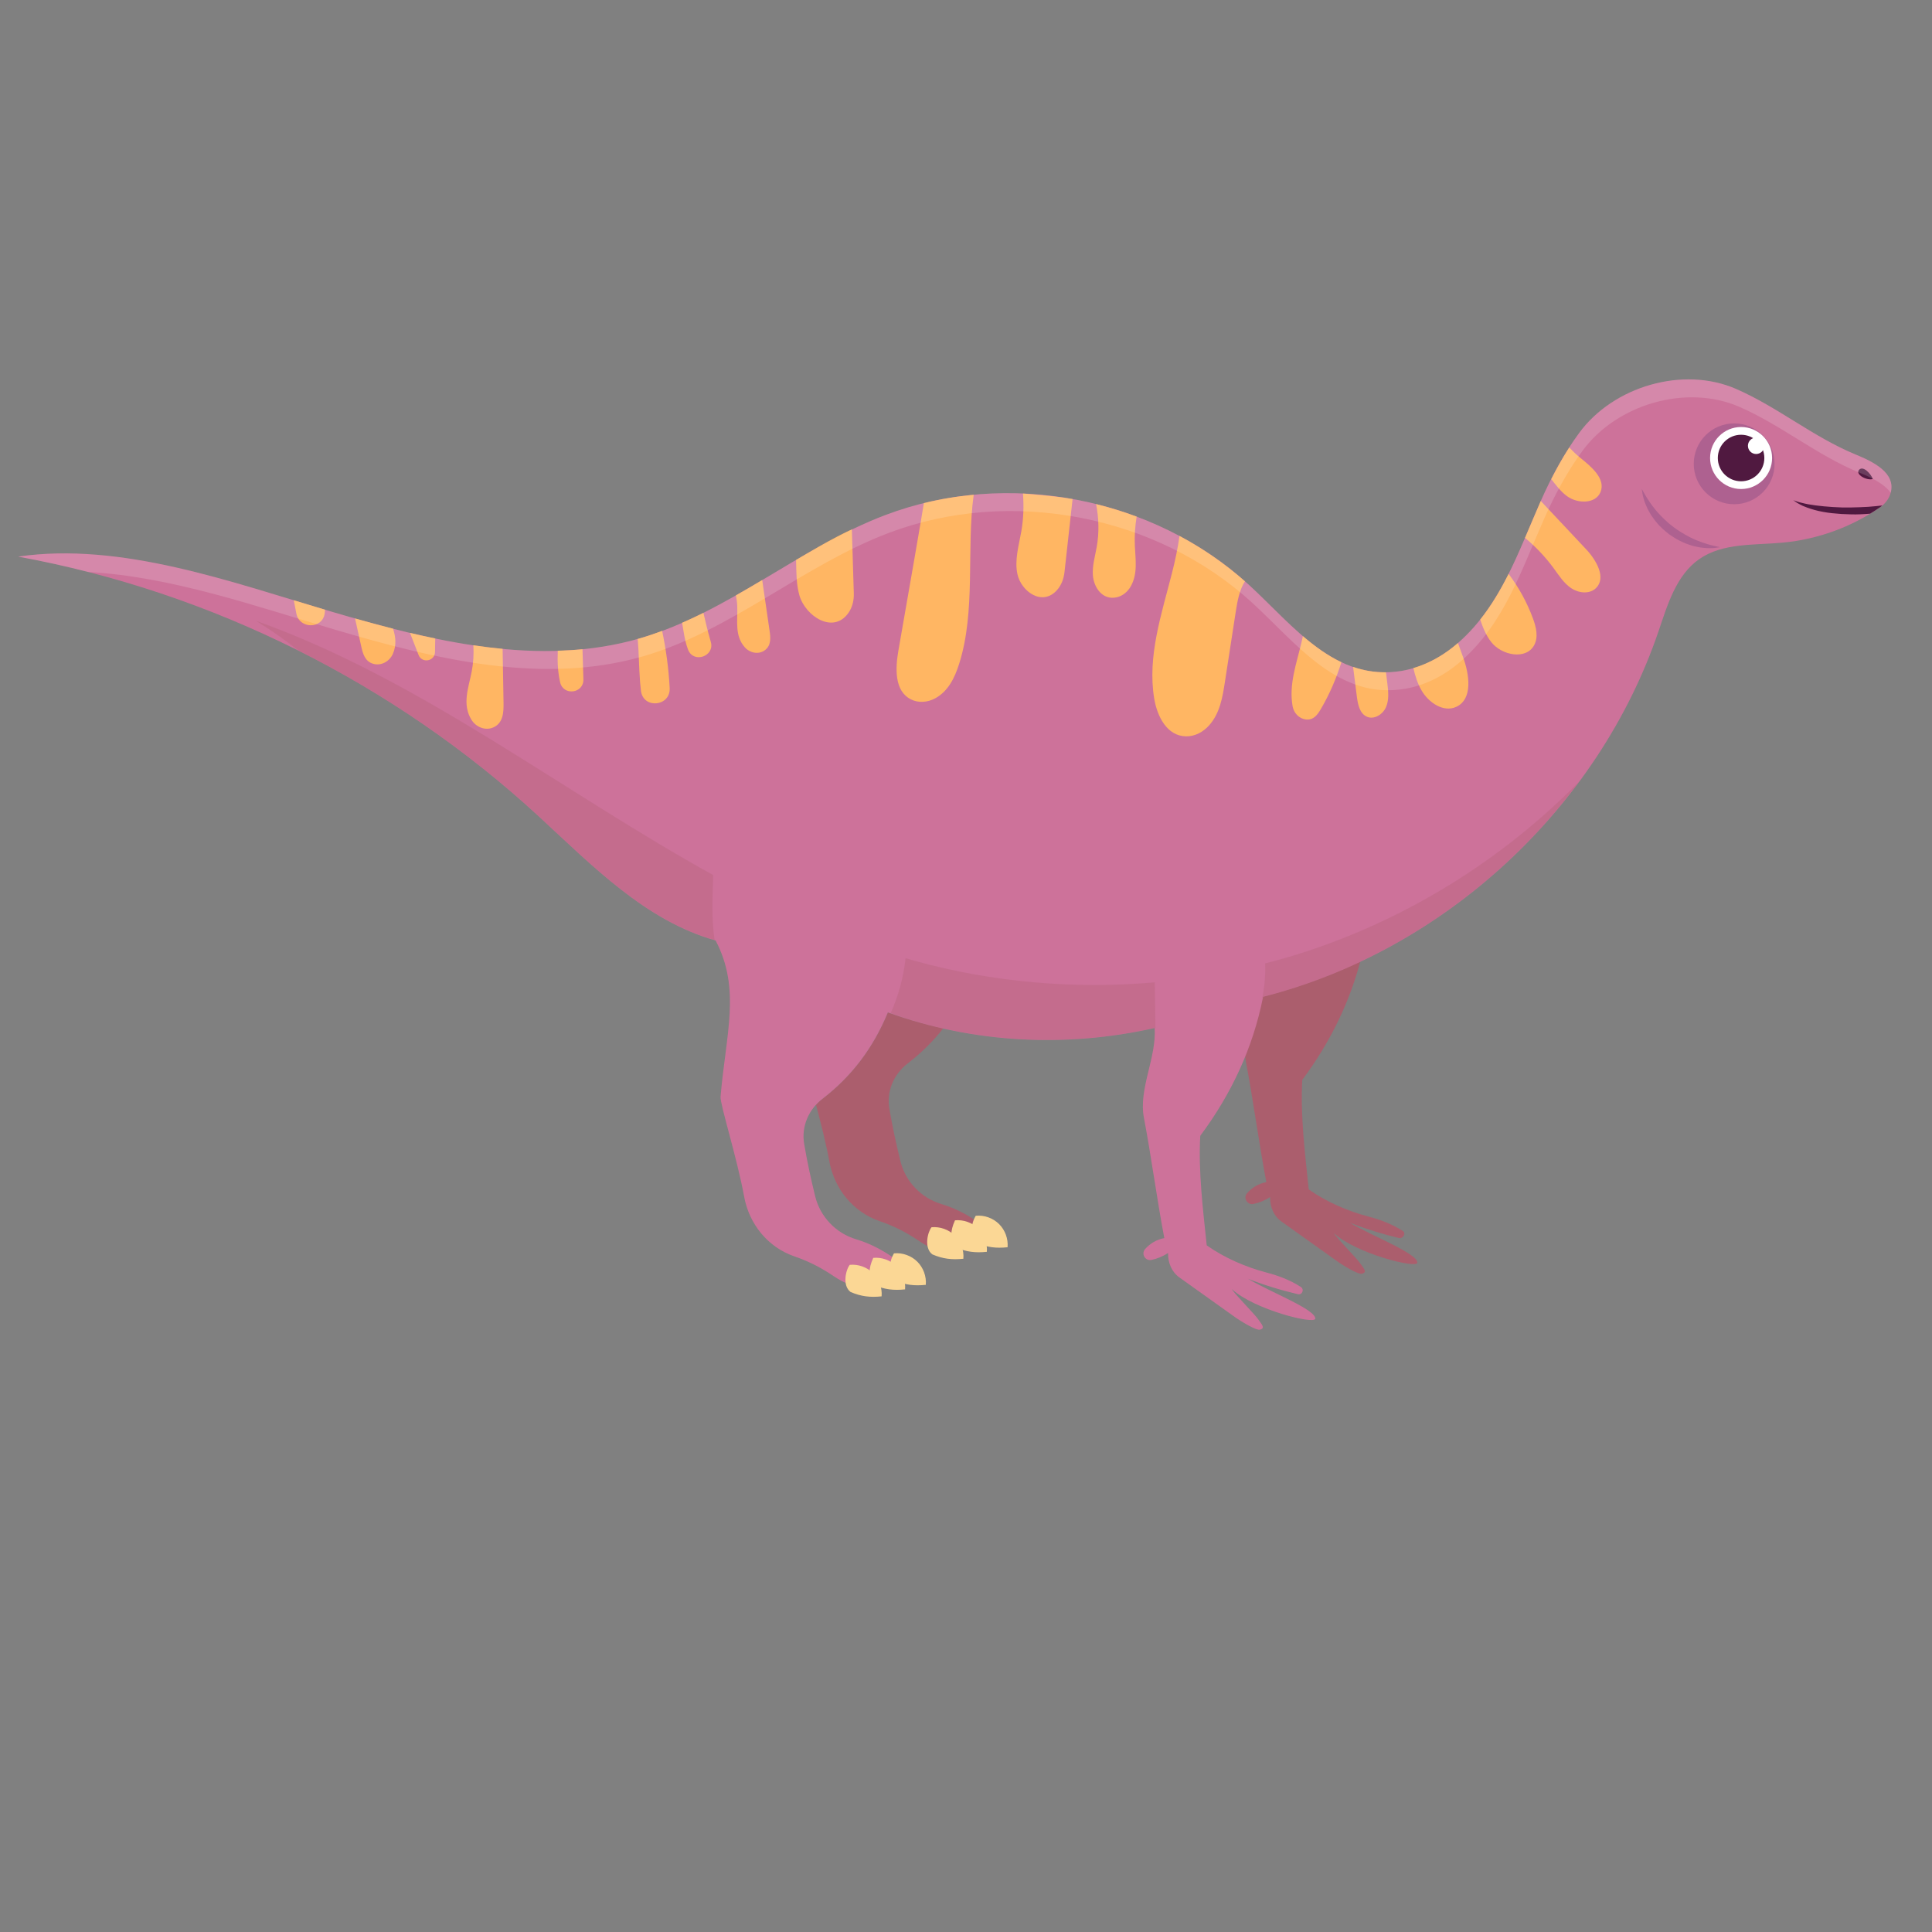 <?xml version="1.0" encoding="utf-8"?>
<!-- Generator: Adobe Illustrator 16.0.4, SVG Export Plug-In . SVG Version: 6.00 Build 0)  -->
<!DOCTYPE svg PUBLIC "-//W3C//DTD SVG 1.1//EN" "http://www.w3.org/Graphics/SVG/1.1/DTD/svg11.dtd">
<svg version="1.1" id="Layer_1" xmlns="http://www.w3.org/2000/svg" xmlns:xlink="http://www.w3.org/1999/xlink" x="0px" y="0px"
	 width="170px" height="170px" viewBox="0 0 170 170" enable-background="new 0 0 170 170" xml:space="preserve">
<rect x="0" y="0" width="170" height="170" fill="#808080" stroke="none"/>
<title>Artboard 9</title>
<g>
	<path fill="#AB5E6D" d="M79.224,102.152c-0.375-1.528-0.706-3.064-0.97-4.615c-0.256-1.508,0.387-3.018,1.6-3.951
		c1.195-0.919,2.244-1.952,3.154-3.107c-1.646-0.369-3.28-0.819-4.883-1.397c-1.293,3.133-3.191,5.632-5.768,7.614
		c-0.203,0.156-0.383,0.332-0.553,0.521c0.421,1.602,0.89,3.434,1.167,4.957c0.441,2.434,2.099,4.479,4.438,5.279
		c1.054,0.357,2.064,0.844,3.002,1.443c0.717,0.459,1.437,1.004,2.284,1.095c0.49,0.054,0.981-0.054,1.462-0.156
		c1.305-0.284,2.686-0.242,3.989-0.524c-1.472-1.502-3.309-2.767-5.309-3.363C81.048,105.407,79.668,103.969,79.224,102.152z"/>
	<path fill="#AB5E6D" d="M119.846,83.689c-0.012,0.154-0.021,0.312-0.039,0.47c-0.981,3.95-2.763,7.569-5.216,10.86
		c-0.184,3.099,0.249,6.549,0.568,9.638c1.554,1.102,3.431,1.911,5.272,2.396c1.051,0.277,2.094,0.668,3.012,1.271
		c0.304,0.198,0.008,0.698-0.346,0.614c-1.467-0.35-2.906-0.797-4.312-1.34c1.978,1.183,5.942,2.688,5.928,3.508
		c-0.011,0.549-5.384-0.789-7.344-2.602c0.164,0.35,2.004,2.201,2.307,2.648c0.304,0.445,0.688,0.795,0.162,0.924
		c-0.354,0.088-1.794-0.821-2.089-1.033c-1.667-1.189-3.334-2.378-5.002-3.568c-0.682-0.484-0.998-1.291-0.992-2.127v-0.015
		c-0.441,0.289-0.938,0.494-1.453,0.606c-0.55,0.117-0.939-0.533-0.566-0.953c0.438-0.496,1.039-0.854,1.691-0.967
		c-0.634-3.319-1.162-7.269-1.796-10.59c-0.062-0.328-0.089-0.662-0.09-0.998c0.767-1.812,1.36-3.693,1.751-5.66
		C114.238,86.021,117.102,84.982,119.846,83.689z"/>
	<path fill="#FBD795" d="M85.921,109.359c0.927,0.399,1.733,0.494,2.738,0.388c0.063-0.747-0.22-1.515-0.751-2.042
		c-0.534-0.528-1.307-0.803-2.051-0.729C85.279,107.979,85.586,108.557,85.921,109.359z"/>
	<path fill="#FBD795" d="M84.096,109.76c0.925,0.401,1.734,0.494,2.738,0.389c0.062-0.746-0.219-1.517-0.752-2.043
		c-0.531-0.525-1.305-0.801-2.049-0.729C83.584,108.376,83.617,108.98,84.096,109.76z"/>
	<path fill="#FBD795" d="M82.032,110.372c0.926,0.401,1.732,0.493,2.736,0.389c0.065-0.747-0.218-1.517-0.751-2.044
		c-0.532-0.525-1.304-0.801-2.05-0.729C81.642,108.376,81.272,109.787,82.032,110.372z"/>
	<path fill="#CD729A" d="M1.593,48.977c17.022,3.109,33.116,11.144,45.833,22.877c4.684,4.321,9.403,9.189,15.541,10.901
		c2.245,4.269,0.905,8.224,0.435,13.753c-0.053,0.637,1.469,5.438,2.073,8.771c0.44,2.434,2.099,4.479,4.438,5.277
		c1.053,0.359,2.063,0.848,3.001,1.446c0.718,0.459,1.437,1.001,2.285,1.092c0.491,0.054,0.981-0.053,1.462-0.155
		c1.304-0.282,2.687-0.242,3.991-0.523c-1.472-1.504-3.308-2.768-5.307-3.365c-1.792-0.535-3.171-1.975-3.618-3.791
		c-0.374-1.527-0.706-3.064-0.969-4.613c-0.256-1.508,0.387-3.019,1.599-3.951c2.577-1.981,4.475-4.48,5.768-7.613
		c7.54,2.719,15.65,3.124,23.471,1.375c0.188,2.579-1.429,5.355-0.941,7.896c0.634,3.319,1.16,7.269,1.796,10.59
		c-0.653,0.113-1.257,0.469-1.692,0.966c-0.369,0.421,0.018,1.069,0.562,0.952c0.52-0.11,1.016-0.316,1.457-0.605
		c-0.01,0.842,0.309,1.653,0.992,2.143c1.666,1.189,3.334,2.379,5.002,3.569c0.295,0.209,1.735,1.119,2.088,1.031
		c0.523-0.129,0.143-0.478-0.159-0.925c-0.306-0.446-2.146-2.297-2.31-2.646c1.959,1.812,7.332,3.148,7.344,2.598
		c0.019-0.816-3.949-2.324-5.928-3.506c1.432,0.556,2.899,1.008,4.396,1.358c0.381,0.091,0.589-0.42,0.261-0.635
		c-0.917-0.601-1.959-0.99-3.011-1.267c-1.843-0.485-3.72-1.299-5.271-2.396c-0.32-3.089-0.752-6.541-0.568-9.641
		c2.732-3.668,4.641-7.739,5.527-12.229c15.951-4.062,29.488-16.575,34.793-32.159c0.799-2.344,1.551-4.934,3.582-6.352
		c2.077-1.449,4.838-1.216,7.359-1.453c3.049-0.286,6.021-1.358,8.543-3.097c0.453-0.312,0.807-0.762,0.948-1.291
		c0.47-1.752-1.534-2.728-3.087-3.364c-3.707-1.522-6.853-4.177-10.526-5.775c-4.661-2.027-10.789-0.224-13.795,3.875
		c-1.353,1.843-2.438,3.861-3.392,6.013c-1.953,4.402-3.463,9.104-7.223,12.429c-1.408,1.243-3.096,2.163-4.945,2.485
		c-5.898,1.033-9.551-3.932-13.489-7.545c-8.427-7.729-21.306-10.207-31.995-6.158c-7.552,2.858-13.843,8.599-21.597,10.85
		c-8.831,2.562-18.276,0.27-27.096-2.331C20.399,51.232,10.693,47.656,1.593,48.977z"/>
	<path fill="#AE6190" d="M151.348,48.148c0,0-0.142-0.035-0.392-0.088c-0.126-0.021-0.274-0.062-0.438-0.106
		c-0.166-0.041-0.349-0.095-0.549-0.163c-0.199-0.061-0.408-0.146-0.631-0.232c-0.223-0.08-0.441-0.205-0.678-0.307
		c-0.227-0.122-0.46-0.247-0.688-0.393c-0.236-0.129-0.451-0.299-0.678-0.453c-0.212-0.17-0.438-0.328-0.628-0.516
		c-0.203-0.179-0.392-0.365-0.571-0.549c-0.164-0.195-0.348-0.369-0.488-0.56c-0.146-0.188-0.289-0.363-0.403-0.538
		c-0.242-0.344-0.425-0.646-0.544-0.868c-0.121-0.221-0.196-0.351-0.196-0.351s0.015,0.146,0.056,0.397
		c0.02,0.13,0.053,0.281,0.107,0.453c0.046,0.175,0.107,0.369,0.201,0.571c0.08,0.21,0.189,0.425,0.32,0.646
		c0.121,0.229,0.281,0.446,0.449,0.675c0.182,0.213,0.354,0.447,0.577,0.645c0.206,0.213,0.445,0.396,0.679,0.59
		c0.25,0.164,0.494,0.342,0.758,0.479c0.252,0.154,0.529,0.254,0.785,0.367c0.265,0.094,0.521,0.187,0.771,0.236
		c0.248,0.061,0.486,0.104,0.711,0.121c0.221,0.031,0.428,0.034,0.607,0.029c0.184,0.002,0.338-0.008,0.463-0.028
		C151.203,48.175,151.348,48.148,151.348,48.148z"/>
	<circle fill="#AE6190" cx="152.592" cy="40.813" r="3.556"/>
	<circle fill="#FFFFFF" cx="153.201" cy="40.302" r="2.728"/>
	<circle fill="#501940" cx="153.2" cy="40.302" r="2.047"/>
	<circle fill="#FFFFFF" cx="154.525" cy="39.226" r="0.722"/>
	<path fill="#501940" d="M158.568,44.252c0.158,0.046,0.345,0.077,0.541,0.12c0.801,0.144,1.877,0.244,2.961,0.28
		c0.541,0.011,1.084-0.002,1.592-0.021c0.508-0.014,0.979-0.05,1.382-0.092c0.22-0.021,0.41-0.039,0.58-0.062
		c-0.069,0.06-0.136,0.119-0.208,0.168c-0.281,0.192-0.57,0.377-0.861,0.554c-0.275,0.022-0.562,0.043-0.871,0.055
		c-0.521,0.026-1.08-0.002-1.638-0.026c-0.558-0.041-1.114-0.086-1.63-0.188c-0.518-0.089-0.993-0.228-1.389-0.371
		c-0.194-0.082-0.379-0.139-0.529-0.222s-0.286-0.146-0.391-0.215c-0.203-0.135-0.312-0.219-0.312-0.219s0.137,0.041,0.359,0.125
		C158.266,44.182,158.41,44.208,158.568,44.252z"/>
	<path fill="#501940" d="M164.794,42.15c-0.183-0.483-0.858-1.198-1.205-0.813C163.218,41.751,164.264,42.312,164.794,42.15z"/>
	<g>
		<path fill="#FFB663" d="M74.957,46.6l0.171,5.61c0.019,0.604-0.122,1.218-0.469,1.715c-1.325,1.902-3.788,0.308-4.319-1.542
			c-0.287-1.006-0.263-2.062-0.292-3.113C69.16,49.79,71.884,48.188,71,48.712C73.928,46.968,75.414,46.378,74.957,46.6z"/>
		<path fill="#FFB663" d="M26.077,53.988l-0.227-1.172c0.925,0.283,1.841,0.562,2.75,0.832c-0.006,0.104-0.013,0.207-0.027,0.312
			c-0.001,0.01-0.003,0.021-0.005,0.032C28.359,55.369,26.342,55.355,26.077,53.988z"/>
		<path fill="#FFB663" d="M89.529,50.536c-0.276-1.248,0.121-2.531,0.341-3.789c0.19-1.097,0.229-2.213,0.142-3.322
			c-0.361-0.015,2.567,0.162,4.367,0.485l-0.713,6.434c-0.064,0.581-0.273,1.149-0.665,1.586
			C91.701,53.379,89.863,52.038,89.529,50.536z"/>
		<path fill="#FFB663" d="M84.385,58.448c-0.379,1.188-0.95,2.375-2.092,2.997c-0.665,0.361-1.479,0.433-2.153,0.087
			c-1.456-0.748-1.359-2.736-1.085-4.306c0.664-3.791,2.171-12.427,2.237-12.957c1.442-0.354,2.908-0.598,4.386-0.735
			C85.017,48.339,85.891,53.749,84.385,58.448z"/>
		<path fill="#FFB663" d="M49.282,60.025c-0.15-0.67-0.215-1.368-0.215-2.039c0-0.241,0.005-0.485,0.014-0.729
			c0.726-0.021,1.451-0.06,2.173-0.132l0.08,2.646C51.37,61.032,49.559,61.255,49.282,60.025z"/>
		<path fill="#FFB663" d="M36.83,57.629l-0.755-1.941c0.738,0.177,1.479,0.338,2.222,0.489c-0.007,0.398-0.014,0.796-0.021,1.193
			C38.262,58.191,37.127,58.396,36.83,57.629z"/>
		<path fill="#FFB663" d="M32.852,58.412c-0.75-0.212-0.927-0.91-1.068-1.546c-0.181-0.816-0.362-1.634-0.544-2.449
			c1.108,0.313,2.225,0.617,3.347,0.901c0.229,0.714,0.316,1.442-0.014,2.207C34.284,58.193,33.552,58.609,32.852,58.412z"/>
		<path fill="#FFB663" d="M43.406,64.008c-0.695,0.305-1.507-0.018-1.911-0.658c-0.861-1.371-0.265-2.834,0.011-4.256
			c0.148-0.764,0.192-1.544,0.146-2.318c0.858,0.13,1.716,0.236,2.574,0.317c0.027,1.58,0.054,3.161,0.081,4.742
			C44.321,62.664,44.284,63.624,43.406,64.008z"/>
		<path fill="#FFB663" d="M60.546,57.167c-0.005-0.012-0.009-0.022-0.014-0.035c-0.278-0.748-0.379-1.546-0.51-2.336
			c0.63-0.276,1.255-0.563,1.873-0.872c0.194,0.856,0.406,1.708,0.649,2.553C62.913,57.751,61.023,58.405,60.546,57.167z"/>
		<path fill="#FFB663" d="M121.165,59.128c0.028,0.002,0.06,0.006,0.088,0.009C121.225,59.134,121.193,59.13,121.165,59.128z"/>
		<path fill="#FFB663" d="M120.471,59.042c0.055,0.01,0.108,0.019,0.164,0.024C120.58,59.061,120.523,59.052,120.471,59.042z"/>
		<path fill="#FFB663" d="M121.88,59.155c0.054,0,0.108-0.003,0.163-0.005C121.988,59.152,121.934,59.155,121.88,59.155z"/>
		<path fill="#FFB663" d="M118.033,58.268c-0.452,1.434-1.043,2.817-1.816,4.133c-0.285,0.483-0.646,1-1.336,0.904
			c-0.578-0.082-1.031-0.562-1.137-1.136c-0.35-1.91,0.322-3.739,0.762-5.578c0.051-0.202,0.096-0.409,0.137-0.618
			C115.709,56.886,116.824,57.693,118.033,58.268z"/>
		<path fill="#FFB663" d="M119.873,58.924c0.033,0.008,0.066,0.014,0.098,0.021C119.939,58.938,119.906,58.932,119.873,58.924z"/>
		<path fill="#FFB663" d="M64.756,52.387c0.774-0.438,1.545-0.892,2.312-1.349c0.216,1.481,0.432,2.965,0.646,4.446
			c0.091,0.617,0.164,1.316-0.423,1.738c-0.54,0.389-1.299,0.243-1.743-0.253c-0.927-1.03-0.63-2.36-0.675-3.604
			C64.861,53.036,64.82,52.709,64.756,52.387z"/>
		<path fill="#FFB663" d="M101.561,61.468c-0.617-3.711,0.649-7.436,1.574-11.082c0.266-1.051,0.499-2.137,0.652-3.229
			c2.064,1.101,4.001,2.438,5.757,3.993c-0.472,0.735-0.657,1.703-0.795,2.594c-0.321,2.081-0.644,4.16-0.964,6.24
			c-0.21,1.363-0.439,2.776-1.393,3.843c-0.521,0.582-1.25,0.978-2.031,0.965C102.674,64.766,101.818,63.021,101.561,61.468z"/>
		<path fill="#FFB663" d="M100.016,45.457c-0.137,0.841-0.197,1.693-0.16,2.547c0.054,1.225,0.276,2.487-0.371,3.61
			c-0.262,0.452-0.688,0.812-1.194,0.936c-1.269,0.304-2.042-0.844-2.125-1.918c-0.065-0.842,0.188-1.672,0.336-2.504
			c0.224-1.247,0.19-2.532-0.056-3.774C97.656,44.652,98.848,45.02,100.016,45.457z"/>
		<path fill="#FFB663" d="M119.186,58.729c0.035,0.011,0.068,0.022,0.104,0.032C119.254,58.751,119.221,58.736,119.186,58.729z"/>
		<path fill="#FFB663" d="M118.58,58.506c0.043,0.018,0.087,0.034,0.13,0.051C118.667,58.54,118.623,58.523,118.58,58.506z"/>
		<path fill="#FFB663" d="M58.926,60.535c0.086,1.64-2.33,1.876-2.529,0.246c-0.031-0.251-0.056-0.502-0.075-0.751
			c-0.099-1.267-0.101-2.552-0.208-3.814c-0.416,0.117-0.281,0.089,0.201-0.052c0.66-0.191,1.306-0.416,1.946-0.654
			C58.612,57.165,58.837,58.848,58.926,60.535z"/>
		<path fill="#FFB663" d="M122.729,59.107c-0.062,0.008-0.125,0.013-0.188,0.018C122.604,59.12,122.667,59.115,122.729,59.107z"/>
		<path fill="#FFB663" d="M4.839,48.708c0.211-0.006,0.422-0.005,0.634-0.006C5.261,48.703,5.05,48.702,4.839,48.708z"/>
		<path fill="#FFB663" d="M20.395,51.193c0.215,0.062,0.43,0.121,0.644,0.184C20.825,51.314,20.61,51.255,20.395,51.193z"/>
		<path fill="#FFB663" d="M22.083,51.682c0.198,0.061,0.396,0.116,0.592,0.176C22.479,51.798,22.281,51.739,22.083,51.682z"/>
		<path fill="#FFB663" d="M18.726,50.732c0.223,0.062,0.444,0.121,0.667,0.183C19.17,50.854,18.948,50.794,18.726,50.732z"/>
		<path fill="#FFB663" d="M23.854,52.21c0.145,0.045,0.29,0.088,0.434,0.132C24.144,52.298,23.999,52.255,23.854,52.21z"/>
		<path fill="#FFB663" d="M3.745,48.764c-0.179,0.012-0.357,0.019-0.536,0.031C3.388,48.78,3.566,48.773,3.745,48.764z"/>
		<path fill="#FFB663" d="M17.067,50.307c0.216,0.053,0.43,0.108,0.645,0.163C17.497,50.415,17.283,50.357,17.067,50.307z"/>
		<path fill="#FFB663" d="M9.833,48.95c0.208,0.022,0.417,0.045,0.625,0.071C10.249,48.995,10.041,48.975,9.833,48.95z"/>
		<path fill="#FFB663" d="M15.411,49.913c0.186,0.042,0.371,0.087,0.557,0.131C15.781,50,15.596,49.955,15.411,49.913z"/>
		<path fill="#FFB663" d="M6.483,48.709c0.22,0.005,0.441,0.016,0.663,0.023C6.924,48.725,6.703,48.714,6.483,48.709z"/>
		<path fill="#FFB663" d="M8.145,48.791c0.22,0.016,0.439,0.032,0.659,0.052C8.584,48.823,8.364,48.807,8.145,48.791z"/>
		<path fill="#FFB663" d="M11.594,49.188c0.171,0.026,0.342,0.049,0.512,0.078C11.936,49.236,11.765,49.214,11.594,49.188z"/>
		<path fill="#FFB663" d="M13.755,49.562c0.025,0.004,0.05,0.011,0.075,0.017C13.805,49.573,13.78,49.566,13.755,49.562z"/>
	</g>
	<g>
		<path fill="#FFB663" d="M140.828,43.305c-0.441,1.057-2.038,1.028-2.956,0.344c-0.544-0.405-0.956-0.953-1.375-1.489
			c0.487-0.961,1.009-1.894,1.585-2.784c0.316,0.331,0.648,0.648,1.006,0.938C140.059,41.094,141.309,42.154,140.828,43.305z"/>
		<path fill="#FFB663" d="M120.275,63.064c-0.627-0.276-0.795-1.071-0.881-1.752c-0.111-0.877-0.226-1.754-0.334-2.631
			c0.904,0.312,1.864,0.485,2.896,0.474c0.04,0.327,0.079,0.657,0.119,0.985c0.084,0.694,0.163,1.43-0.114,2.073
			C121.688,62.857,120.918,63.348,120.275,63.064z"/>
		<path fill="#FFB663" d="M131.209,56.486c-0.452-0.584-0.729-1.267-0.963-1.969c0.988-1.244,1.789-2.604,2.497-4.021
			c0.899,1.196,1.629,2.522,2.147,3.93c0.277,0.755,0.488,1.623,0.111,2.332C134.296,58.093,132.134,57.682,131.209,56.486z"/>
		<path fill="#FFB663" d="M140.419,51.761c-0.565,0.539-1.521,0.431-2.171-0.008c-0.648-0.438-1.078-1.125-1.54-1.756
			c-0.726-0.99-1.575-1.888-2.521-2.668c0.459-1.076,1.389-3.247,1.389-3.247c1.33,1.415,2.658,2.831,3.988,4.246
			C140.466,49.288,141.373,50.854,140.419,51.761z"/>
		<path fill="#FFB663" d="M128.146,62.193c-1.125,0.526-2.442-0.366-3.062-1.444c-0.354-0.614-0.566-1.276-0.717-1.965
			c1.447-0.429,2.775-1.207,3.921-2.207c0.151,0.42,0.304,0.84,0.455,1.26C129.296,59.357,129.611,61.508,128.146,62.193z"/>
	</g>
	<path fill="#FBD795" d="M78.726,112.668c0.926,0.4,1.734,0.492,2.737,0.387c0.064-0.746-0.218-1.516-0.75-2.041
		c-0.534-0.529-1.306-0.804-2.051-0.729C78.084,111.284,78.391,111.864,78.726,112.668z"/>
	<path fill="#FBD795" d="M76.901,113.066c0.926,0.401,1.734,0.494,2.738,0.388c0.064-0.745-0.219-1.517-0.751-2.042
		c-0.533-0.526-1.305-0.803-2.05-0.729C76.389,111.684,76.422,112.287,76.901,113.066z"/>
	<path fill="#FBD795" d="M74.837,113.68c0.926,0.402,1.733,0.493,2.737,0.389c0.063-0.748-0.219-1.517-0.751-2.045
		c-0.532-0.523-1.305-0.801-2.05-0.728C74.447,111.684,74.077,113.094,74.837,113.68z"/>
	<g opacity="0.16">
		<path fill="#FFFFFF" d="M166.363,43.357c-0.586-0.819-1.786-1.373-2.795-1.787c-3.705-1.522-6.854-4.178-10.527-5.774
			c-4.661-2.027-10.79-0.225-13.796,3.874c-1.351,1.842-2.437,3.862-3.39,6.012c-1.953,4.404-3.463,9.104-7.225,12.43
			c-1.404,1.244-3.096,2.162-4.943,2.486c-5.898,1.032-9.551-3.933-13.49-7.548c-8.426-7.729-21.305-10.207-31.997-6.157
			c-7.551,2.859-13.841,8.601-21.596,10.851c-8.831,2.563-18.276,0.271-27.096-2.33c-6.945-2.047-14.437-4.688-21.75-5.082
			c-2.039-0.521-4.095-0.976-6.165-1.354c9.1-1.318,18.806,2.258,27.625,4.856c8.82,2.601,18.266,4.896,27.096,2.331
			c7.754-2.251,14.045-7.989,21.597-10.85c10.69-4.049,23.569-1.569,31.995,6.158c3.939,3.613,7.591,8.577,13.49,7.545
			c1.851-0.322,3.537-1.242,4.944-2.485c3.761-3.325,5.271-8.024,7.224-12.429c0.953-2.149,2.039-4.17,3.391-6.013
			c3.006-4.1,9.134-5.902,13.795-3.875c3.676,1.599,6.82,4.252,10.527,5.775C164.83,40.632,166.834,41.605,166.363,43.357z"/>
	</g>
	<g opacity="0.27">
		<path fill="#AB5E6D" d="M111.318,84.771c0.938-0.24,1.873-0.498,2.798-0.787c9.377-2.926,17.993-8.23,24.866-15.245
			c-6.801,9.209-16.735,16.141-27.846,18.97c-0.007,0.027-0.014,0.057-0.019,0.085c-0.017,0.006-0.032,0.011-0.048,0.017
			C111.271,86.812,111.359,85.797,111.318,84.771z"/>
	</g>
	<g opacity="0.27">
		<path fill="#AB5E6D" d="M79.684,84.307c0.281,0.082,0.558,0.17,0.84,0.246c6.842,1.885,14.02,2.504,21.087,1.883
			c0.021,1.356,0.043,2.711,0.063,4.067c-0.047-0.009-0.075-0.022-0.079-0.049c-7.736,1.729-15.76,1.349-23.229-1.293
			C79.046,87.625,79.498,85.992,79.684,84.307z"/>
	</g>
	<g opacity="0.27">
		<path fill="#AB5E6D" d="M62.756,76.995c-0.054,1.897-0.158,3.842,0.122,5.706c-0.067-0.02-0.111-0.025-0.126-0.016
			c-6.032-1.767-10.697-6.563-15.324-10.834c-6.317-5.828-13.468-10.74-21.15-14.595c-1.211-0.946-2.469-1.838-3.793-2.649
			C36.944,59.753,49.35,69.589,62.756,76.995z"/>
	</g>
</g>
</svg>
